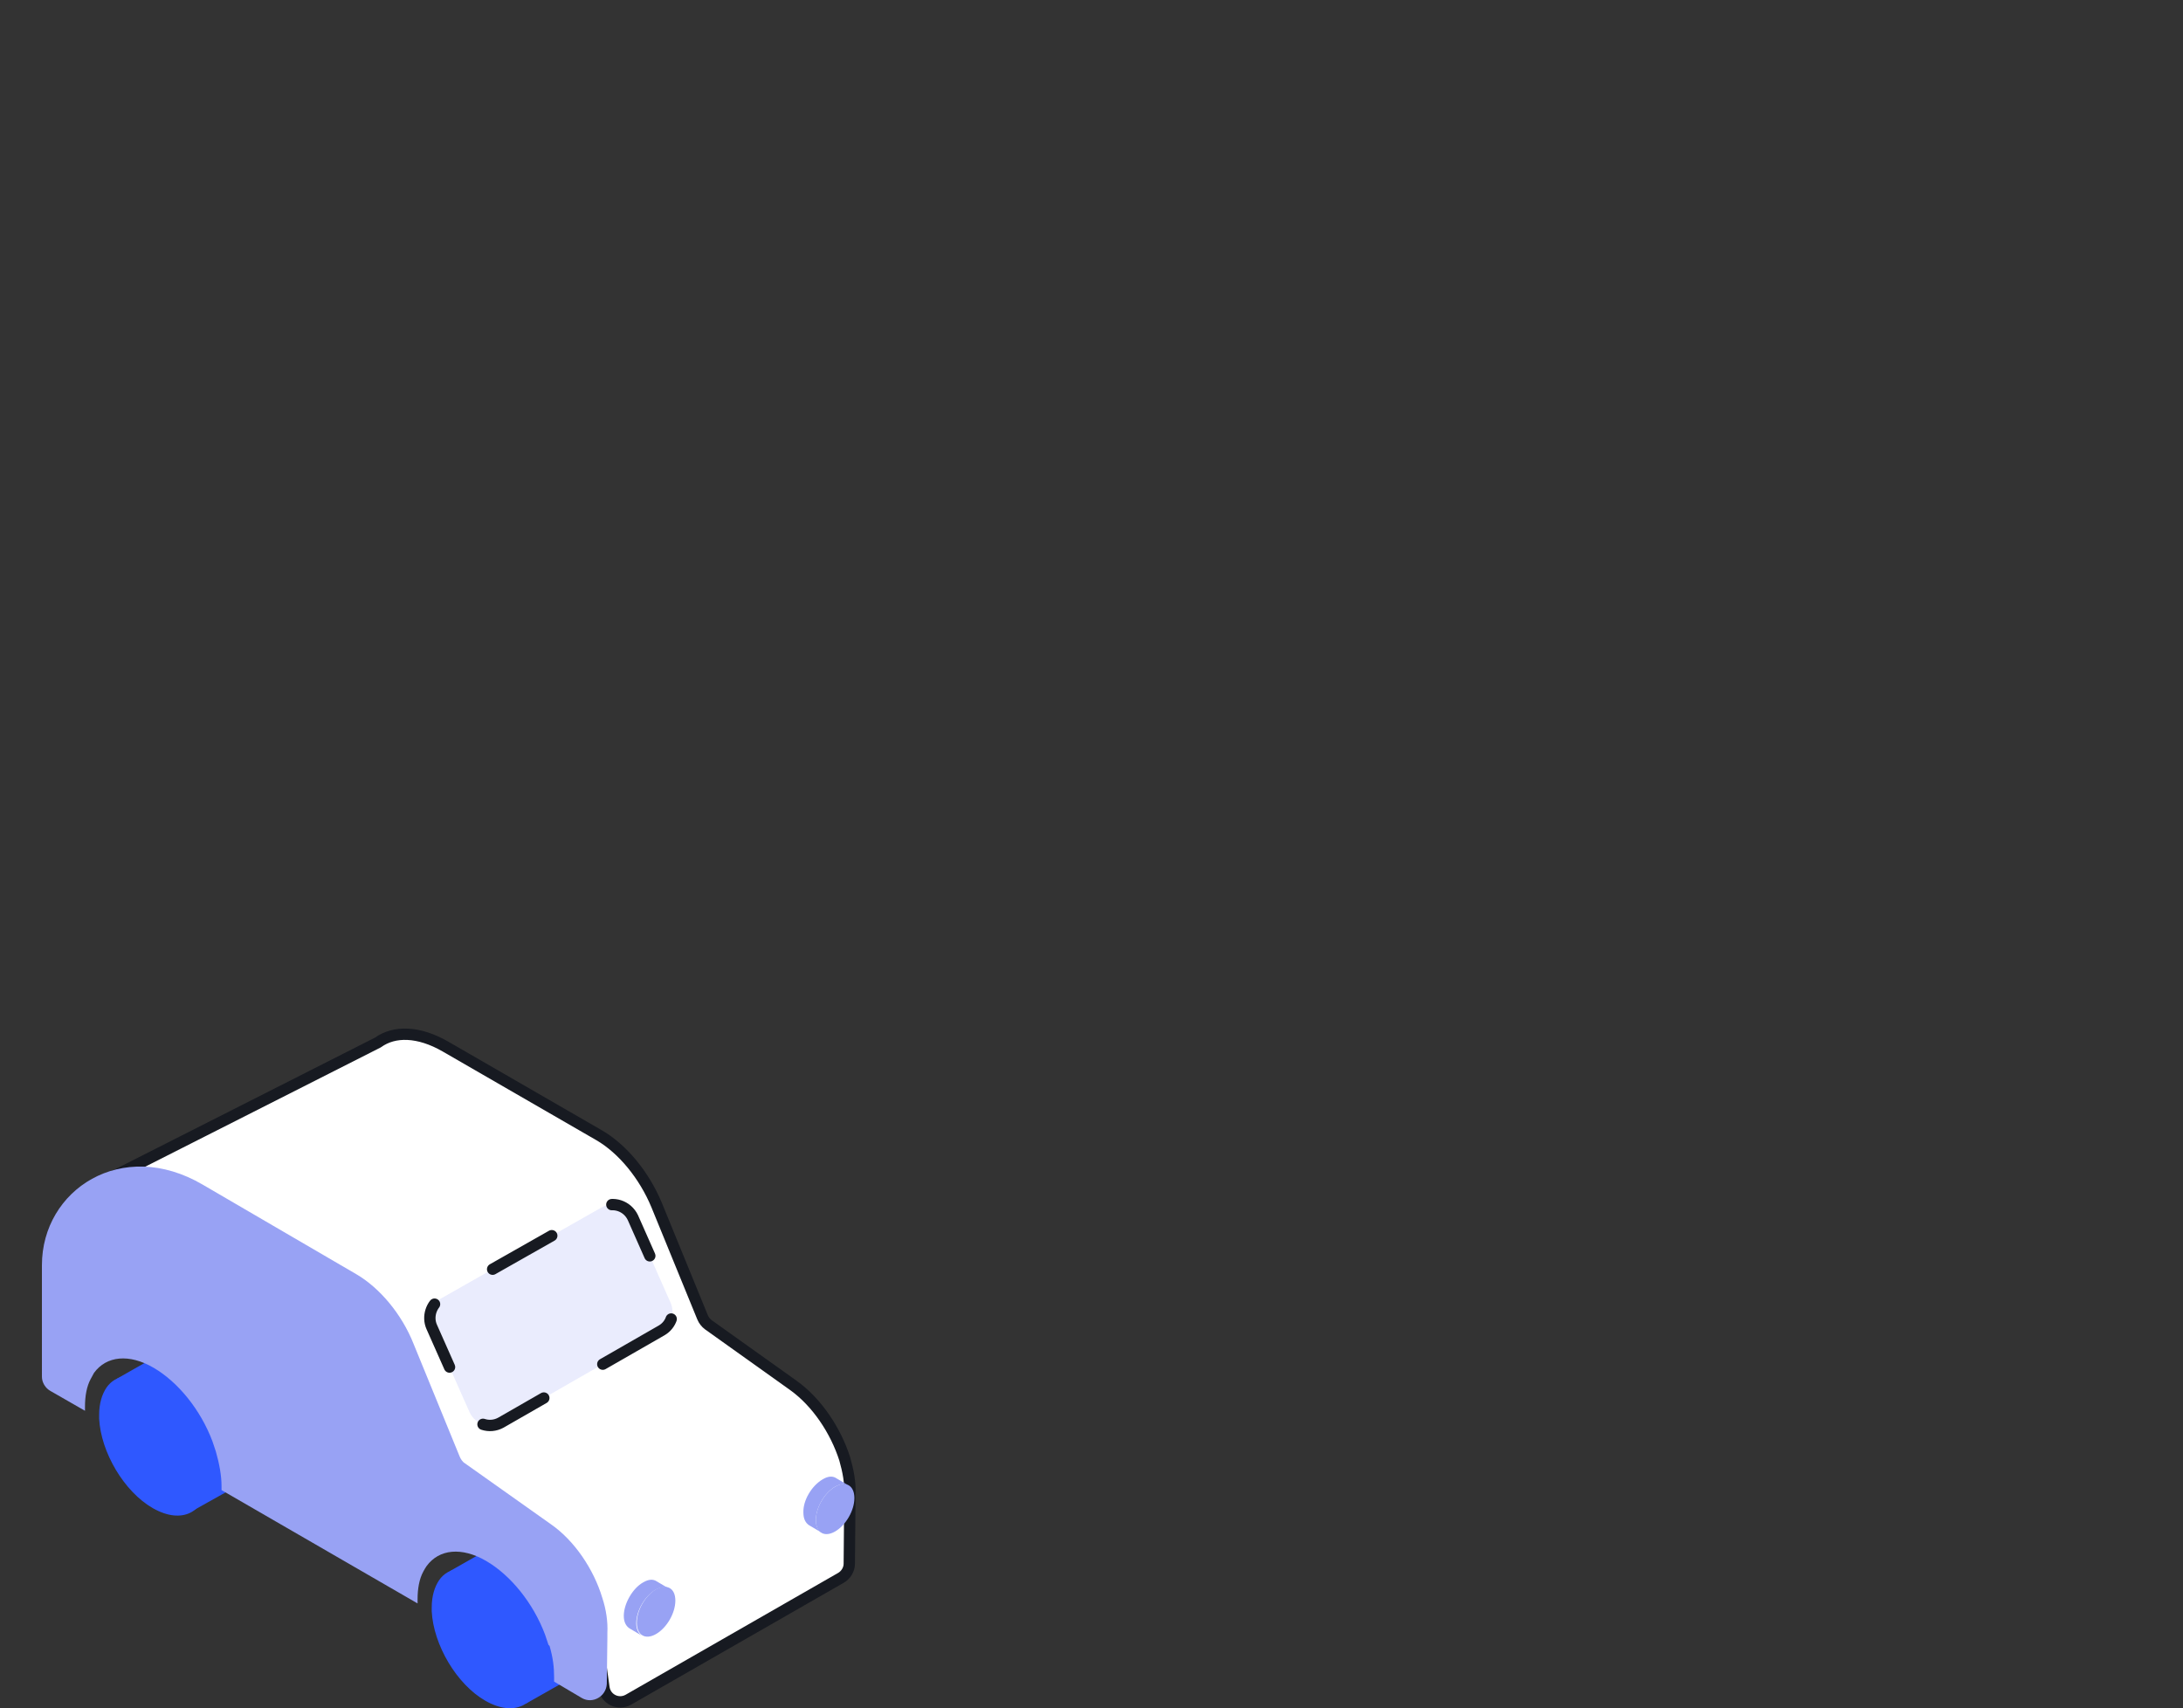 <?xml version="1.0" encoding="utf-8"?>
<!-- Generator: Adobe Illustrator 22.1.0, SVG Export Plug-In . SVG Version: 6.00 Build 0)  -->
<svg version="1.1" id="Слой_1" xmlns="http://www.w3.org/2000/svg" xmlns:xlink="http://www.w3.org/1999/xlink" x="0px" y="0px"
	 viewBox="0 0 385.3 301.5" style="enable-background:new 0 0 385.3 301.5;" xml:space="preserve">
<rect x="0" y="0" width="385.3" height="301.5" fill="#333333" stroke="none"/>
<style type="text/css">
	.st0{fill:#FFFFFF;stroke:#171A21;stroke-width:2;stroke-linecap:round;stroke-linejoin:round;stroke-miterlimit:10;}
	.st1{fill:#98A2F4;}
	.st2{fill:#2F58FF;}
	
		.st3{fill:#EAECFD;stroke:#171A21;stroke-width:2;stroke-linecap:round;stroke-linejoin:round;stroke-miterlimit:10;stroke-dasharray:12,12;}
</style>
<g id="_x33_">
	<path class="st0" d="M8.8,220l37-21.2L71.6,219l-33.2,27.8L8.8,220z"/>
	<path class="st0" d="M18.7,210.1c0-1.1,0.6-2.1,1.6-2.6L66.7,184c2.9-2.1,7.2-2,11.9,0.7l27.2,15.7c4.1,2.4,7.9,7,10.1,12.3
		l8.1,19.8c0.2,0.5,0.6,1,1,1.3l15,10.7c4.2,3,7.5,8,9.1,13c0.6,2.1,1,4.2,0.9,6.2c0,0.2,0,0.5,0,0.7c0,0.1,0,0.2,0,0.2l-0.1,11.4
		c0,1-0.6,2-1.5,2.5L110.9,300c-1.8,1-4-0.1-4.3-2.1l-2.1-15c-0.1-0.6-0.4-1.2-0.9-1.7l-14.8-14.1c-0.3-0.2-0.6-0.4-0.9-0.6
		L47,249.3c-0.2-0.1-0.5-0.2-0.7-0.4l-19.9-15.4c-0.2-0.2-0.4-0.4-0.6-0.6l-6.6-9.3c-0.3-0.5-0.5-1.1-0.5-1.7L18.7,210.1L18.7,210.1
		z"/>
	<path class="st1" d="M31.7,213.9v15l-7.5-4.3c0,0,0.9-3.6,1.4-5.6l0.2-0.8c0.1-0.4,0.3-0.8,0.4-1.1
		C27.3,214.9,29.3,213.8,31.7,213.9z"/>
	<path class="st1" d="M35.8,215.3l14.7,8.5v16L35,230.9v-16C35.3,215,35.6,215.2,35.8,215.3z"/>
	<path class="st2" d="M92.8,300.7l13.6-7.7l-14.5-22.8l-12.5,7.1L92.8,300.7z"/>
	<path class="st2" d="M85.8,278.2c-3.6-2.1-6.7-1.6-8.3,0.7c-0.8,1.2-1.3,2.8-1.3,4.8c0,0.2,0,0.5,0,0.7c0.3,5.9,4.4,12.9,9.5,15.8
		s9.3,0.8,9.6-4.8c0-0.2,0-0.5,0-0.7c0-2-0.5-4.1-1.3-6.2C92.4,284.2,89.3,280.2,85.8,278.2z"/>
	<path class="st2" d="M34.1,266.6l13.6-7.6l-14.5-22.8l-12.5,7.1L34.1,266.6z"/>
	<path class="st2" d="M27.1,244.2c-3.6-2.1-6.7-1.6-8.3,0.7c-0.8,1.2-1.3,2.8-1.3,4.8c0,0.2,0,0.5,0,0.7c0.3,5.9,4.4,12.9,9.5,15.8
		s9.3,0.8,9.6-4.8c0-0.2,0-0.5,0-0.7c0-2-0.5-4.1-1.3-6.2C33.7,250.2,30.6,246.2,27.1,244.2z"/>
	<path class="st1" d="M35.8,209.1c-14.3-8.4-28.4,0.9-28.4,14.2V243c0,1,0.6,2,1.5,2.5L15,249c0-0.2,0-0.5,0-0.7
		c0-1.9,0.3-3.6,1-4.9c0.2-0.4,0.4-0.7,0.6-1.1c2.2-3,6.2-3.4,10.5-0.9s8.3,7.4,10.4,13c0.2,0.6,0.4,1.2,0.6,1.8
		c0.6,2.1,1,4.2,1,6.1c0,0.2,0,0.5,0,0.7l34.6,20c0-0.2,0-0.5,0-0.7c0-1.9,0.3-3.6,1-4.9c0.2-0.4,0.4-0.7,0.6-1
		c2.2-3,6.2-3.4,10.5-0.9s8.3,7.4,10.4,13c0.2,0.6,0.4,1.2,0.6,1.8l0.2,0.2c0.6,2.1,0.8,3.7,0.8,5.6c0,0.2,0,0.5,0,0.7l4.9,2.9
		c1.9,1.1,4.3-0.3,4.4-2.5l0.1-8.1c0-0.1,0-0.2,0-0.2c0-0.2,0-0.5,0-0.7c0.1-1.9-0.2-4.1-0.9-6.2c-1.5-5-4.9-10.1-9.1-13l-15.1-10.7
		c-0.5-0.3-0.8-0.8-1-1.3L73,237.2c-2.1-5.3-6-9.9-10.1-12.3L35.8,209.1z"/>
	<path class="st3" d="M116.8,234.8l-28.4,16.3c-2,1.1-4.5,0.3-5.5-1.8l-6.7-15.1c-0.8-1.8-0.1-4,1.6-5l28.4-16.1
		c2-1.1,4.5-0.3,5.5,1.8l6.6,14.9C119.2,231.7,118.5,233.8,116.8,234.8z"/>
	<path class="st1" d="M145.2,261.1c1-0.6,1.8-0.6,2.4-0.2l2.2,1.3c-0.6-0.4-1.5-0.3-2.4,0.2c-1.9,1.1-3.4,3.7-3.4,5.9
		c0,1.1,0.4,1.8,1,2.2l-2.2-1.3c-0.6-0.4-1-1.1-1-2.2C141.7,264.8,143.3,262.2,145.2,261.1z"/>
	<path class="st1" d="M147.4,262.4c-1.9,1.1-3.4,3.7-3.4,5.9s1.5,3.1,3.4,2s3.4-3.7,3.4-5.9C150.8,262.2,149.3,261.3,147.4,262.4z"
		/>
	<path class="st1" d="M113.5,279.3c1-0.6,1.8-0.6,2.4-0.2l2.2,1.3c-0.6-0.4-1.5-0.3-2.4,0.2c-1.9,1.1-3.4,3.7-3.4,5.9
		c0,1.1,0.4,1.8,1,2.2l-2.2-1.3c-0.6-0.4-1-1.1-1-2.2C110.1,283,111.7,280.3,113.5,279.3z"/>
	<path class="st1" d="M115.8,280.5c-1.9,1.1-3.4,3.7-3.4,5.9c0,2.2,1.5,3.1,3.4,2s3.4-3.7,3.4-5.9S117.7,279.5,115.8,280.5z"/>
</g>
</svg>

